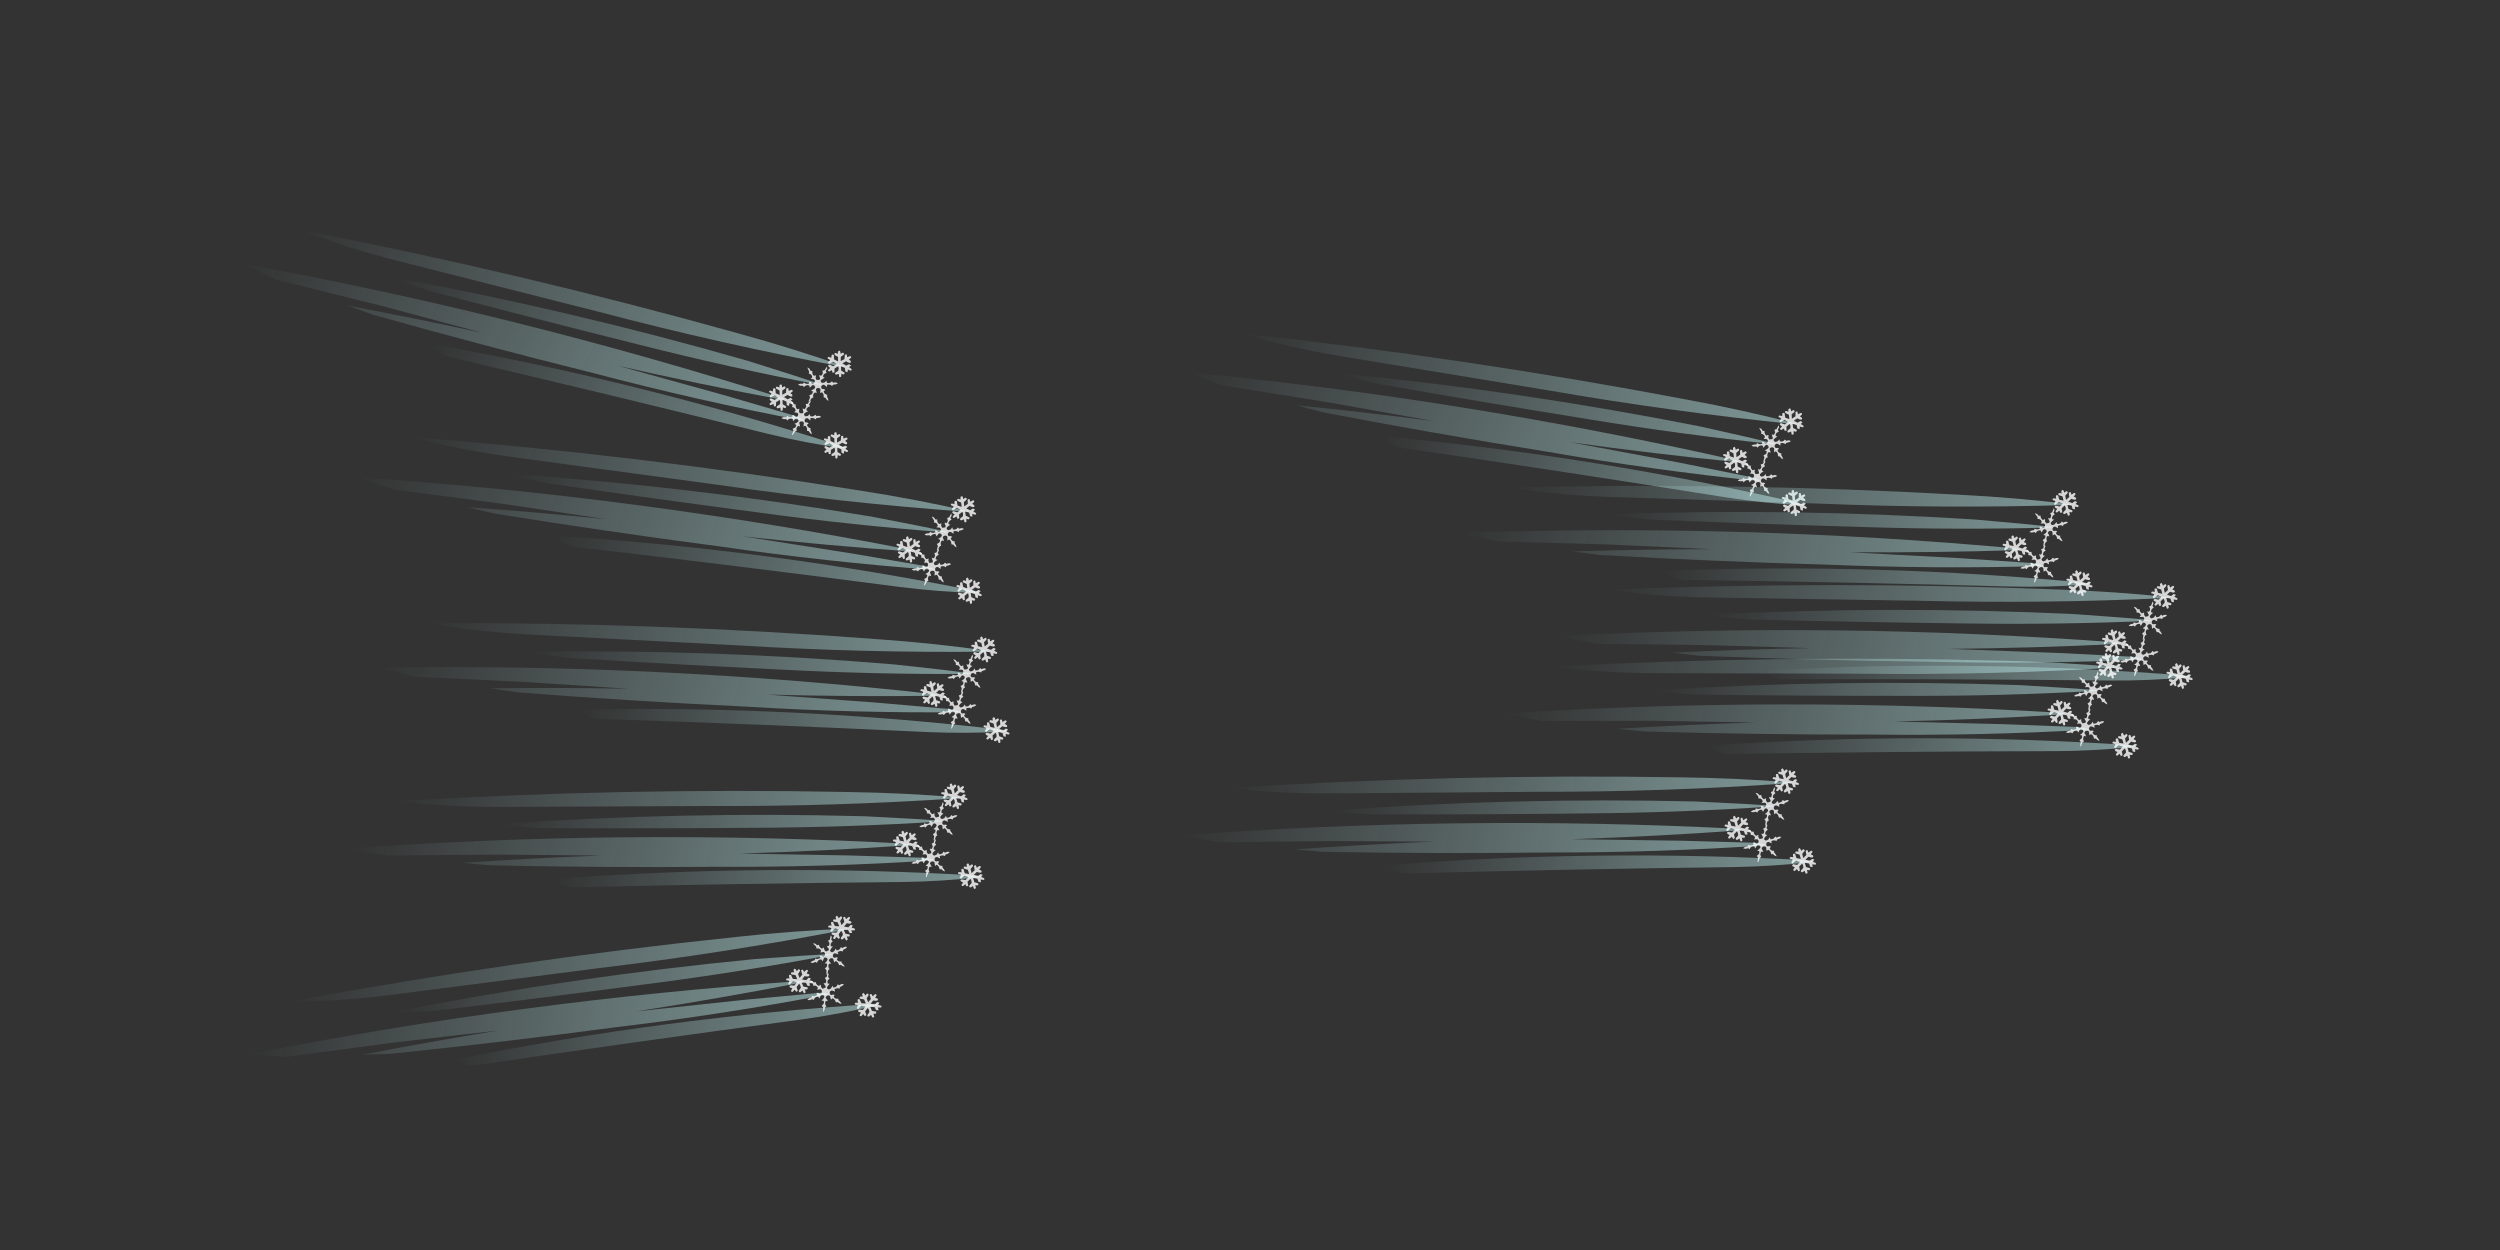 <?xml version="1.0" encoding="UTF-8" standalone="no"?>
<svg xmlns:xlink="http://www.w3.org/1999/xlink" height="150.0px" width="300.0px" xmlns="http://www.w3.org/2000/svg">
  <rect width="100%" height="100%" fill="#333333" stroke="none"/>
  <g transform="matrix(1.0, 0.0, 0.0, 1.0, 0.0, 0.0)">
    <use height="44.75" transform="matrix(-0.507, -0.269, 0.269, -0.507, 99.839, 70.651)" width="149.95" xlink:href="#sprite0"/>
    <use height="44.75" transform="matrix(-0.55, -0.165, 0.165, -0.55, 122.474, 104.589)" width="149.95" xlink:href="#sprite0"/>
    <use height="44.75" transform="matrix(-0.535, -0.21, 0.21, -0.535, 117.775, 88.062)" width="149.95" xlink:href="#sprite0"/>
    <use height="44.75" transform="matrix(-0.559, -0.134, 0.134, -0.559, 120.393, 121.946)" width="149.95" xlink:href="#sprite0"/>
    <use height="44.75" transform="matrix(-0.571, -0.064, 0.064, -0.571, 110.066, 136.834)" width="149.95" xlink:href="#sprite0"/>
    <use height="44.75" transform="matrix(-0.528, -0.225, 0.225, -0.528, 216.304, 77.547)" width="149.95" xlink:href="#sprite0"/>
    <use height="44.75" transform="matrix(-0.556, -0.145, 0.145, -0.556, 265.06, 98)" width="149.95" xlink:href="#sprite0"/>
    <use height="44.75" transform="matrix(-0.553, -0.154, 0.154, -0.553, 252.764, 86.894)" width="149.95" xlink:href="#sprite0"/>
    <use height="44.75" transform="matrix(-0.558, -0.138, 0.138, -0.558, 258.796, 106.325)" width="149.95" xlink:href="#sprite0"/>
    <use height="44.75" transform="matrix(-0.559, -0.132, 0.132, -0.559, 220.246, 120.099)" width="149.95" xlink:href="#sprite0"/>
  </g>
  <defs>
    <g id="sprite0" transform="matrix(1.0, 0.0, 0.0, 1.0, 77.15, 19.65)">
      <use height="40.3" transform="matrix(1.0, 0.0, 0.0, 1.0, -65.85, -17.65)" width="129.55" xlink:href="#shape0"/>
      <use height="4.9" transform="matrix(1.0, 0.0, 0.0, 1.0, -59.35, 20.2)" width="5.65" xlink:href="#shape1"/>
      <use height="8.25" transform="matrix(1.0, 0.0, 0.0, 1.0, -58.1, 12.65)" width="7.2" xlink:href="#shape2"/>
      <use height="4.9" transform="matrix(1.0, 0.0, 0.0, 1.0, -51.85, 8.25)" width="5.65" xlink:href="#shape1"/>
      <use height="8.25" transform="matrix(1.0, 0.0, 0.0, 1.0, -58.3, 4.85)" width="7.2" xlink:href="#shape2"/>
      <use height="4.9" transform="matrix(1.0, 0.0, 0.0, 1.0, -66.65, 4.8)" width="5.65" xlink:href="#shape1"/>
    </g>
    <g id="shape0" transform="matrix(1.0, 0.0, 0.0, 1.0, 65.85, 17.65)">
      <path d="M34.05 -5.05 Q-1.65 6.25 -39.3 14.2 L-49.1 16.0 -55.2 17.05 -55.05 16.85 Q-36.35 11.1 -17.5 6.5 4.25 1.1 26.05 -4.0 L33.7 -5.3 34.05 -5.05" fill="url(#gradient0)" fill-rule="evenodd" stroke="none"/>
      <path d="M20.25 -13.65 L20.05 -13.45 Q-21.85 0.0 -65.65 7.75 L-65.85 7.65 -65.7 7.45 Q-57.9 4.65 -50.0 2.65 -17.1 -5.55 15.65 -14.2 18.6 -15.0 20.25 -13.65" fill="url(#gradient1)" fill-rule="evenodd" stroke="none"/>
      <path d="M40.0 -14.8 Q26.25 -10.5 12.3 -6.6 L33.4 -11.45 55.7 -17.0 63.7 -17.4 Q8.45 0.15 -49.6 10.75 L-49.8 10.5 Q-32.9 5.2 -15.75 0.55 L-38.1 5.5 -53.55 8.7 -55.75 8.75 -55.6 8.65 Q-33.95 1.95 -11.95 -3.2 11.15 -8.95 34.4 -14.0 L40.0 -14.8" fill="url(#gradient2)" fill-rule="evenodd" stroke="none"/>
      <path d="M56.05 -5.4 Q11.45 8.2 -34.9 18.35 -46.3 20.9 -57.75 22.65 L-57.75 22.55 -57.55 22.45 Q-32.55 14.65 -6.95 8.65 L35.4 -1.7 Q46.1 -4.3 56.05 -5.4" fill="url(#gradient3)" fill-rule="evenodd" stroke="none"/>
    </g>
    <linearGradient gradientTransform="matrix(0.054, 0.0, 0.0, 0.014, -10.6, 5.85)" gradientUnits="userSpaceOnUse" id="gradient0" spreadMethod="pad" x1="-819.2" x2="819.2">
      <stop offset="0.0" stop-color="#ccffff" stop-opacity="0.498"/>
      <stop offset="1.0" stop-color="#ccffff" stop-opacity="0.0"/>
    </linearGradient>
    <linearGradient gradientTransform="matrix(0.053, 0.0, 0.0, 0.014, -22.8, -3.4)" gradientUnits="userSpaceOnUse" id="gradient1" spreadMethod="pad" x1="-819.2" x2="819.2">
      <stop offset="0.0" stop-color="#ccffff" stop-opacity="0.498"/>
      <stop offset="1.0" stop-color="#ccffff" stop-opacity="0.0"/>
    </linearGradient>
    <linearGradient gradientTransform="matrix(0.073, 0.0, 0.0, 0.017, 3.95, -3.45)" gradientUnits="userSpaceOnUse" id="gradient2" spreadMethod="pad" x1="-819.2" x2="819.2">
      <stop offset="0.0" stop-color="#ccffff" stop-opacity="0.498"/>
      <stop offset="1.0" stop-color="#ccffff" stop-opacity="0.0"/>
    </linearGradient>
    <linearGradient gradientTransform="matrix(0.07, 0.0, 0.0, 0.017, -0.85, 8.6)" gradientUnits="userSpaceOnUse" id="gradient3" spreadMethod="pad" x1="-819.2" x2="819.2">
      <stop offset="0.0" stop-color="#ccffff" stop-opacity="0.498"/>
      <stop offset="1.0" stop-color="#ccffff" stop-opacity="0.0"/>
    </linearGradient>
    <g id="shape1" transform="matrix(1.0, 0.0, 0.0, 1.0, 2.8, 2.45)">
      <path d="M1.55 -2.2 L1.35 -1.7 Q2.3 -1.6 1.85 -1.15 L1.0 -1.1 0.55 -0.35 1.4 -0.25 1.7 -0.6 1.95 -1.0 Q2.25 -1.1 2.3 -0.8 L2.15 -0.35 Q2.2 -0.15 2.75 -0.2 2.95 0.0 2.75 0.2 L2.15 0.3 Q2.6 1.05 2.05 1.05 1.85 1.05 1.75 0.7 L1.45 0.25 0.55 0.3 1.0 1.1 1.85 1.15 2.0 1.35 1.9 1.6 1.35 1.65 1.55 2.15 1.3 2.45 1.05 2.25 0.85 1.95 0.5 2.4 Q0.05 2.35 0.2 2.0 L0.5 1.4 0.1 0.6 -0.4 1.35 -0.05 2.15 Q-0.15 2.4 -0.4 2.4 L-0.7 1.95 -1.1 2.4 Q-1.35 2.6 -1.5 2.25 L-1.25 1.7 -1.5 1.65 -1.75 1.6 -1.9 1.35 Q-1.85 1.0 -0.9 1.1 L-0.45 0.35 -1.35 0.3 -1.75 0.85 -2.25 0.8 -2.05 0.3 -2.65 0.2 Q-2.95 0.0 -2.65 -0.2 L-2.05 -0.25 -2.25 -0.8 -1.75 -0.85 -1.35 -0.25 -0.45 -0.3 -0.9 -1.1 -1.75 -1.15 -1.85 -1.35 -1.75 -1.6 -1.25 -1.65 -1.5 -2.2 Q-1.4 -2.5 -1.15 -2.45 L-0.8 -1.95 -0.6 -2.15 -0.4 -2.35 -0.15 -2.35 Q0.05 -2.15 -0.15 -1.85 L-0.4 -1.4 -0.25 -0.95 0.05 -0.6 0.5 -1.35 0.35 -1.7 0.15 -2.1 0.45 -2.35 0.85 -1.95 1.2 -2.45 Q1.6 -2.5 1.55 -2.2" fill="url(#gradient4)" fill-rule="evenodd" stroke="none"/>
    </g>
    <radialGradient cx="0" cy="0" gradientTransform="matrix(0.003, 0.0, 0.0, -0.003, 0.05, 0.0)" gradientUnits="userSpaceOnUse" id="gradient4" r="819.2" spreadMethod="pad">
      <stop offset="0.067" stop-color="#ffffff" stop-opacity="0.8"/>
      <stop offset="1.0" stop-color="#ffffff" stop-opacity="0.8"/>
    </radialGradient>
    <g id="shape2" transform="matrix(1.0, 0.0, 0.0, 1.0, 3.6, 4.1)">
      <path d="M0.05 -4.1 L0.15 -3.2 0.5 -2.9 0.15 -2.45 Q0.05 -2.1 0.25 -1.8 L0.45 -1.85 0.65 -1.8 0.35 -1.45 0.15 -1.0 Q0.25 -0.6 0.7 -0.6 0.95 -0.65 1.0 -0.95 L1.15 -1.45 1.45 -1.1 Q2.1 -1.1 2.3 -1.9 L2.6 -1.75 3.1 -2.0 3.6 -2.05 Q3.5 -1.65 2.8 -1.4 L2.75 -1.05 Q2.2 -1.25 1.7 -0.75 L1.8 -0.55 1.9 -0.35 1.55 -0.3 1.15 -0.45 Q0.8 -0.4 0.8 0.05 0.85 0.45 1.2 0.5 L1.85 0.3 1.7 0.7 Q2.05 1.3 2.75 1.05 2.7 1.45 3.1 1.65 L3.6 2.05 3.1 2.05 2.65 1.75 2.3 1.9 Q2.15 1.3 1.55 1.15 L1.4 1.3 1.2 1.45 1.05 0.95 0.7 0.65 0.15 0.95 Q0.05 1.3 0.35 1.45 L0.65 1.85 0.25 1.85 0.15 2.1 0.15 2.5 0.5 2.95 0.15 3.2 0.05 4.15 -0.2 3.8 -0.15 3.2 -0.5 2.95 Q0.1 2.35 -0.25 1.85 L-0.65 1.85 -0.35 1.45 -0.15 1.0 Q-0.25 0.65 -0.65 0.65 L-1.05 0.95 -1.25 1.5 -1.5 1.15 Q-2.2 1.25 -2.3 1.9 L-2.5 1.85 -2.65 1.75 Q-3.25 2.3 -3.6 2.05 L-3.3 1.7 -2.85 1.4 -2.8 1.05 Q-2.3 1.25 -1.75 0.8 L-1.85 0.6 -1.95 0.35 -1.3 0.5 Q-0.85 0.45 -0.85 0.0 -0.85 -0.45 -1.3 -0.45 L-1.6 -0.3 -1.95 -0.35 -1.85 -0.55 -1.75 -0.7 Q-2.05 -1.25 -2.8 -1.05 L-2.85 -1.35 -3.25 -1.65 -3.6 -2.05 -3.15 -2.0 -2.7 -1.75 -2.5 -1.85 -2.35 -1.85 Q-2.1 -1.2 -1.55 -1.1 L-1.4 -1.25 -1.3 -1.45 -1.1 -1.0 Q-1.05 -0.65 -0.8 -0.6 -0.55 -0.55 -0.3 -0.75 -0.1 -0.95 -0.15 -1.2 L-0.45 -1.5 -0.65 -1.8 -0.25 -1.8 Q0.05 -2.4 -0.5 -2.95 -0.2 -3.0 -0.2 -3.4 L-0.1 -4.1 0.05 -4.1" fill="url(#gradient5)" fill-rule="evenodd" stroke="none"/>
    </g>
    <radialGradient cx="0" cy="0" gradientTransform="matrix(0.005, 0.0, 0.0, -0.005, 0.0, 0.05)" gradientUnits="userSpaceOnUse" id="gradient5" r="819.2" spreadMethod="pad">
      <stop offset="0.067" stop-color="#ffffff" stop-opacity="0.8"/>
      <stop offset="1.0" stop-color="#ffffff" stop-opacity="0.8"/>
    </radialGradient>
  </defs>
</svg>
